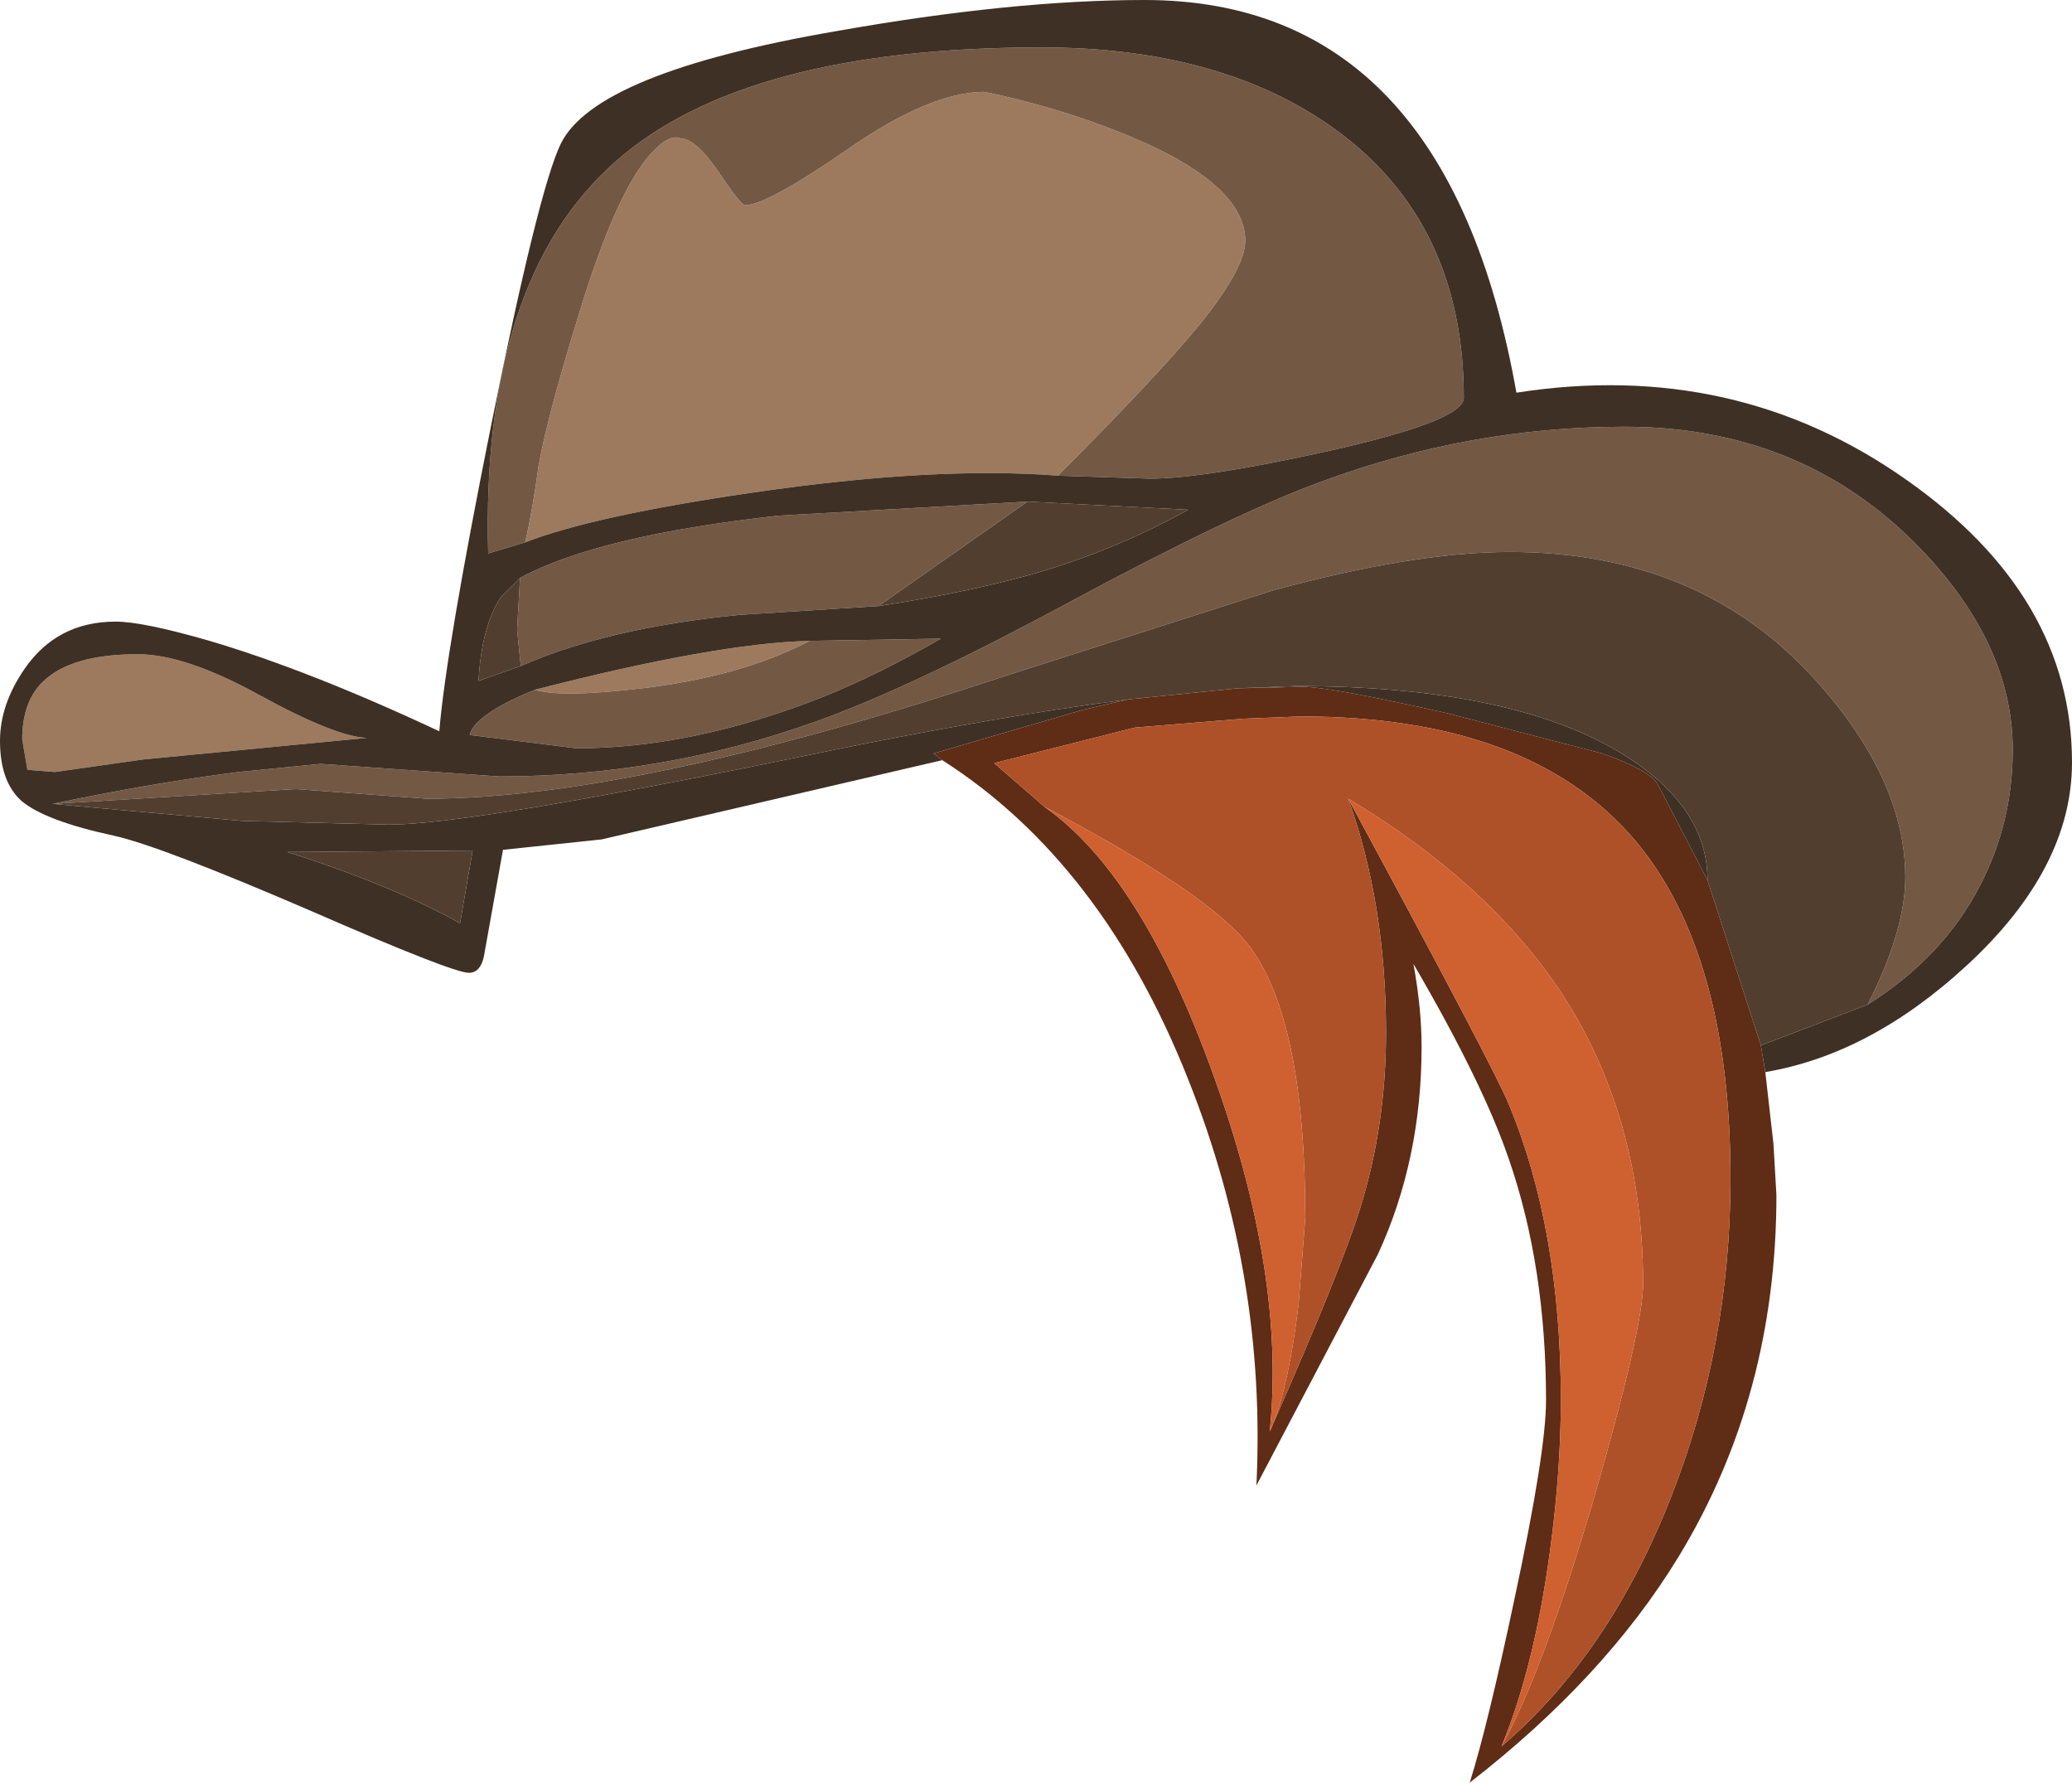 <?xml version="1.0" encoding="UTF-8" standalone="no"?>
<svg xmlns:ffdec="https://www.free-decompiler.com/flash" xmlns:xlink="http://www.w3.org/1999/xlink" ffdec:objectType="shape" height="120.3px" width="139.85px" xmlns="http://www.w3.org/2000/svg">
  <g transform="matrix(1.0, 0.0, 0.0, 1.0, 51.75, 43.65)">
    <path d="M-16.3 -7.05 Q-15.8 -9.25 -15.4 -12.2 -14.8 -15.6 -12.6 -22.7 -10.1 -30.85 -7.75 -33.35 -6.55 -34.65 -5.8 -34.3 -4.8 -34.3 -3.25 -32.05 -1.75 -29.8 -1.45 -29.8 0.0 -29.8 5.5 -33.6 11.05 -37.45 14.7 -37.45 19.3 -36.5 23.65 -34.8 32.3 -31.4 32.3 -27.4 32.3 -25.6 29.3 -21.85 26.45 -18.35 19.65 -11.55 11.3 -12.2 -1.0 -10.4 -11.65 -8.85 -16.3 -7.05 M-15.65 2.9 Q-3.4 -0.25 2.9 -0.4 -1.7 2.0 -8.4 2.8 -13.9 3.45 -15.65 2.9 M-34.25 3.25 Q-29.15 6.05 -27.0 6.15 L-42.05 7.6 -48.05 8.45 -49.9 8.3 -50.25 6.25 Q-50.25 3.7 -48.85 2.35 -46.95 0.5 -42.45 0.5 -39.25 0.5 -34.25 3.25" fill="#9d7a5e" fill-rule="evenodd" stroke="none"/>
    <path d="M19.65 -11.55 Q26.45 -18.35 29.3 -21.85 32.3 -25.6 32.3 -27.4 32.3 -31.4 23.65 -34.8 19.3 -36.5 14.7 -37.45 11.05 -37.45 5.5 -33.6 0.0 -29.8 -1.45 -29.8 -1.75 -29.8 -3.25 -32.05 -4.8 -34.3 -5.8 -34.3 -6.55 -34.65 -7.75 -33.35 -10.1 -30.85 -12.6 -22.7 -14.8 -15.6 -15.4 -12.2 -15.8 -9.25 -16.3 -7.05 L-18.8 -6.3 Q-19.3 -24.75 -10.2 -32.75 -1.5 -40.45 18.55 -40.45 30.75 -40.45 38.4 -34.9 47.05 -28.6 47.05 -16.8 47.05 -15.25 37.85 -13.2 29.5 -11.35 25.85 -11.35 L19.65 -11.55 M7.55 -2.75 L-1.9 -2.15 Q-10.85 -1.25 -16.6 1.3 L-16.85 -1.15 -16.65 -4.65 Q-11.4 -7.5 0.8 -8.85 L17.6 -9.8 7.55 -2.75 M2.9 -0.4 L11.75 -0.55 Q7.5 1.9 3.75 3.4 -5.0 6.85 -12.85 6.85 L-20.05 5.95 Q-19.7 4.55 -15.65 2.9 -13.9 3.45 -8.4 2.8 -1.7 2.0 2.9 -0.4 M-48.2 10.6 Q-41.55 9.2 -35.65 8.45 L-30.1 7.9 -18.05 8.75 Q-7.05 8.75 3.3 5.05 9.65 2.8 20.5 -3.05 31.55 -9.0 37.45 -11.15 47.45 -14.85 57.9 -14.85 69.55 -14.85 77.35 -7.15 84.1 -0.45 84.1 6.95 84.1 11.85 81.9 16.1 79.4 20.95 74.3 24.15 76.85 19.15 76.85 15.55 76.85 8.95 70.75 2.2 62.95 -6.4 50.15 -6.4 43.7 -6.4 34.15 -3.8 L16.15 1.95 Q-8.85 10.25 -22.95 10.25 L-31.8 9.6 -48.2 10.6" fill="#735944" fill-rule="evenodd" stroke="none"/>
    <path d="M-16.3 -7.05 Q-11.65 -8.85 -1.0 -10.4 11.3 -12.2 19.65 -11.55 L25.85 -11.35 Q29.5 -11.35 37.85 -13.2 47.05 -15.25 47.05 -16.8 47.05 -28.6 38.4 -34.9 30.75 -40.45 18.55 -40.45 -1.5 -40.45 -10.2 -32.75 -19.3 -24.75 -18.8 -6.3 L-16.3 -7.05 M7.55 -2.75 Q14.05 -3.75 18.6 -5.1 23.75 -6.65 28.45 -9.25 L17.6 -9.8 0.8 -8.85 Q-11.4 -7.5 -16.65 -4.65 L-17.95 -3.35 Q-19.25 -1.35 -19.45 2.3 L-16.6 1.3 Q-10.85 -1.25 -1.9 -2.15 L7.55 -2.75 M-15.65 2.9 Q-19.7 4.55 -20.05 5.95 L-12.85 6.85 Q-5.0 6.85 3.75 3.4 7.5 1.9 11.75 -0.55 L2.9 -0.4 Q-3.4 -0.25 -15.65 2.9 M74.3 24.15 Q79.4 20.95 81.9 16.1 84.1 11.85 84.1 6.95 84.1 -0.45 77.35 -7.15 69.55 -14.85 57.9 -14.85 47.45 -14.85 37.45 -11.15 31.55 -9.0 20.5 -3.05 9.65 2.8 3.3 5.05 -7.05 8.75 -18.05 8.75 L-30.1 7.9 -35.65 8.45 Q-41.55 9.2 -48.2 10.6 L-35.4 11.75 -25.5 12.0 Q-20.0 12.0 2.6 7.35 15.4 4.7 24.4 3.55 L21.35 4.25 11.25 7.2 11.85 7.65 -11.15 13.0 -17.8 13.7 -19.1 20.95 Q-19.35 22.0 -20.1 22.0 -21.2 22.0 -30.7 17.85 -40.9 13.45 -44.05 12.75 -48.7 11.75 -50.3 10.4 -51.75 9.1 -51.75 6.35 -51.75 3.9 -50.1 1.5 -47.9 -1.7 -43.95 -1.7 -42.1 -1.7 -37.6 -0.4 -30.85 1.6 -22.1 5.7 -21.65 0.25 -18.6 -14.95 -15.4 -30.85 -13.9 -33.95 -11.55 -38.75 4.7 -41.55 16.55 -43.65 25.5 -43.65 45.9 -43.65 50.6 -17.15 65.35 -19.45 76.95 -11.25 88.1 -3.4 88.1 7.8 88.1 14.95 81.0 21.5 74.5 27.5 67.4 28.7 L67.1 26.9 74.3 24.15 M63.5 15.75 L60.1 9.2 Q59.5 8.3 56.4 7.2 L46.0 4.5 Q38.05 2.7 36.15 2.7 L31.8 2.8 35.7 2.65 Q50.25 2.65 57.7 7.2 63.5 10.75 63.5 15.75 M-34.25 3.25 Q-39.25 0.5 -42.45 0.5 -46.95 0.5 -48.85 2.35 -50.25 3.7 -50.25 6.25 L-49.9 8.3 -48.05 8.45 -42.05 7.6 -27.0 6.15 Q-29.15 6.05 -34.25 3.25 M-32.35 13.85 Q-25.4 16.05 -20.7 18.65 L-19.85 13.75 -32.35 13.85" fill="#3e3024" fill-rule="evenodd" stroke="none"/>
    <path d="M17.6 -9.8 L28.45 -9.25 Q23.75 -6.65 18.6 -5.1 14.05 -3.75 7.55 -2.75 L17.6 -9.8 M-16.6 1.3 L-19.45 2.3 Q-19.25 -1.35 -17.95 -3.35 L-16.65 -4.65 -16.85 -1.15 -16.6 1.3 M74.3 24.15 L67.1 26.9 63.5 15.75 Q63.5 10.75 57.7 7.2 50.25 2.65 35.7 2.65 L31.8 2.8 24.4 3.55 Q15.4 4.7 2.6 7.35 -20.0 12.0 -25.5 12.0 L-35.4 11.75 -48.2 10.6 -31.8 9.6 -22.95 10.25 Q-8.85 10.25 16.15 1.95 L34.15 -3.8 Q43.7 -6.4 50.15 -6.4 62.95 -6.4 70.75 2.2 76.85 8.95 76.85 15.55 76.85 19.15 74.3 24.15 M-32.35 13.85 L-19.85 13.75 -20.7 18.65 Q-25.4 16.05 -32.35 13.85" fill="#513e2f" fill-rule="evenodd" stroke="none"/>
    <path d="M67.1 26.9 L67.4 28.7 67.95 33.55 68.15 37.0 Q68.15 50.55 61.55 61.4 56.55 69.6 47.45 76.65 48.65 72.85 50.45 64.35 52.6 54.35 52.6 50.85 52.6 41.85 50.1 34.6 48.35 29.45 43.65 21.4 44.2 24.4 44.2 27.0 44.2 34.6 41.25 41.0 L33.05 56.6 Q33.75 42.5 28.45 29.2 22.65 14.55 11.85 7.65 L11.25 7.2 21.35 4.25 24.4 3.55 31.8 2.8 36.15 2.7 Q38.05 2.7 46.0 4.5 L56.4 7.2 Q59.5 8.3 60.1 9.2 L63.5 15.75 67.1 26.9 M49.6 74.2 Q56.9 67.95 61.05 57.35 65.05 47.15 65.05 35.9 65.05 20.7 58.6 13.05 51.5 4.7 36.05 4.7 L32.2 4.85 24.85 5.45 15.35 7.85 18.75 10.8 Q25.3 15.4 30.15 28.9 35.05 42.45 33.95 52.95 L34.1 52.65 34.15 52.5 Q38.8 41.95 40.05 37.9 41.8 32.3 41.8 26.05 41.8 17.35 39.25 10.25 49.2 28.65 50.1 30.9 53.6 39.35 53.6 50.8 53.6 55.7 52.85 61.15 51.8 68.85 49.6 74.2" fill="#5f2c16" fill-rule="evenodd" stroke="none"/>
    <path d="M18.75 10.8 L15.35 7.85 24.85 5.45 32.2 4.85 36.05 4.7 Q51.5 4.7 58.6 13.05 65.05 20.7 65.05 35.9 65.05 47.15 61.05 57.35 56.9 67.95 49.6 74.2 52.45 69.05 55.95 57.05 59.15 45.9 59.15 43.0 59.15 31.55 53.4 23.0 48.5 15.8 39.25 10.25 41.8 17.35 41.8 26.05 41.8 32.3 40.05 37.9 38.8 41.95 34.15 52.5 35.25 49.75 35.9 44.35 L36.35 38.55 Q36.35 25.35 32.65 20.3 30.05 16.75 18.75 10.8" fill="#ae5128" fill-rule="evenodd" stroke="none"/>
    <path d="M18.75 10.8 Q30.05 16.75 32.65 20.3 36.35 25.35 36.35 38.55 L35.9 44.35 Q35.25 49.75 34.15 52.5 L34.1 52.65 33.95 52.95 Q35.05 42.45 30.15 28.9 25.3 15.4 18.75 10.8 M39.25 10.25 Q48.5 15.8 53.4 23.0 59.15 31.55 59.15 43.0 59.15 45.9 55.95 57.05 52.45 69.05 49.6 74.2 51.8 68.85 52.85 61.15 53.6 55.7 53.6 50.8 53.6 39.35 50.1 30.9 49.2 28.65 39.25 10.25" fill="#cf6030" fill-rule="evenodd" stroke="none"/>
  </g>
</svg>
